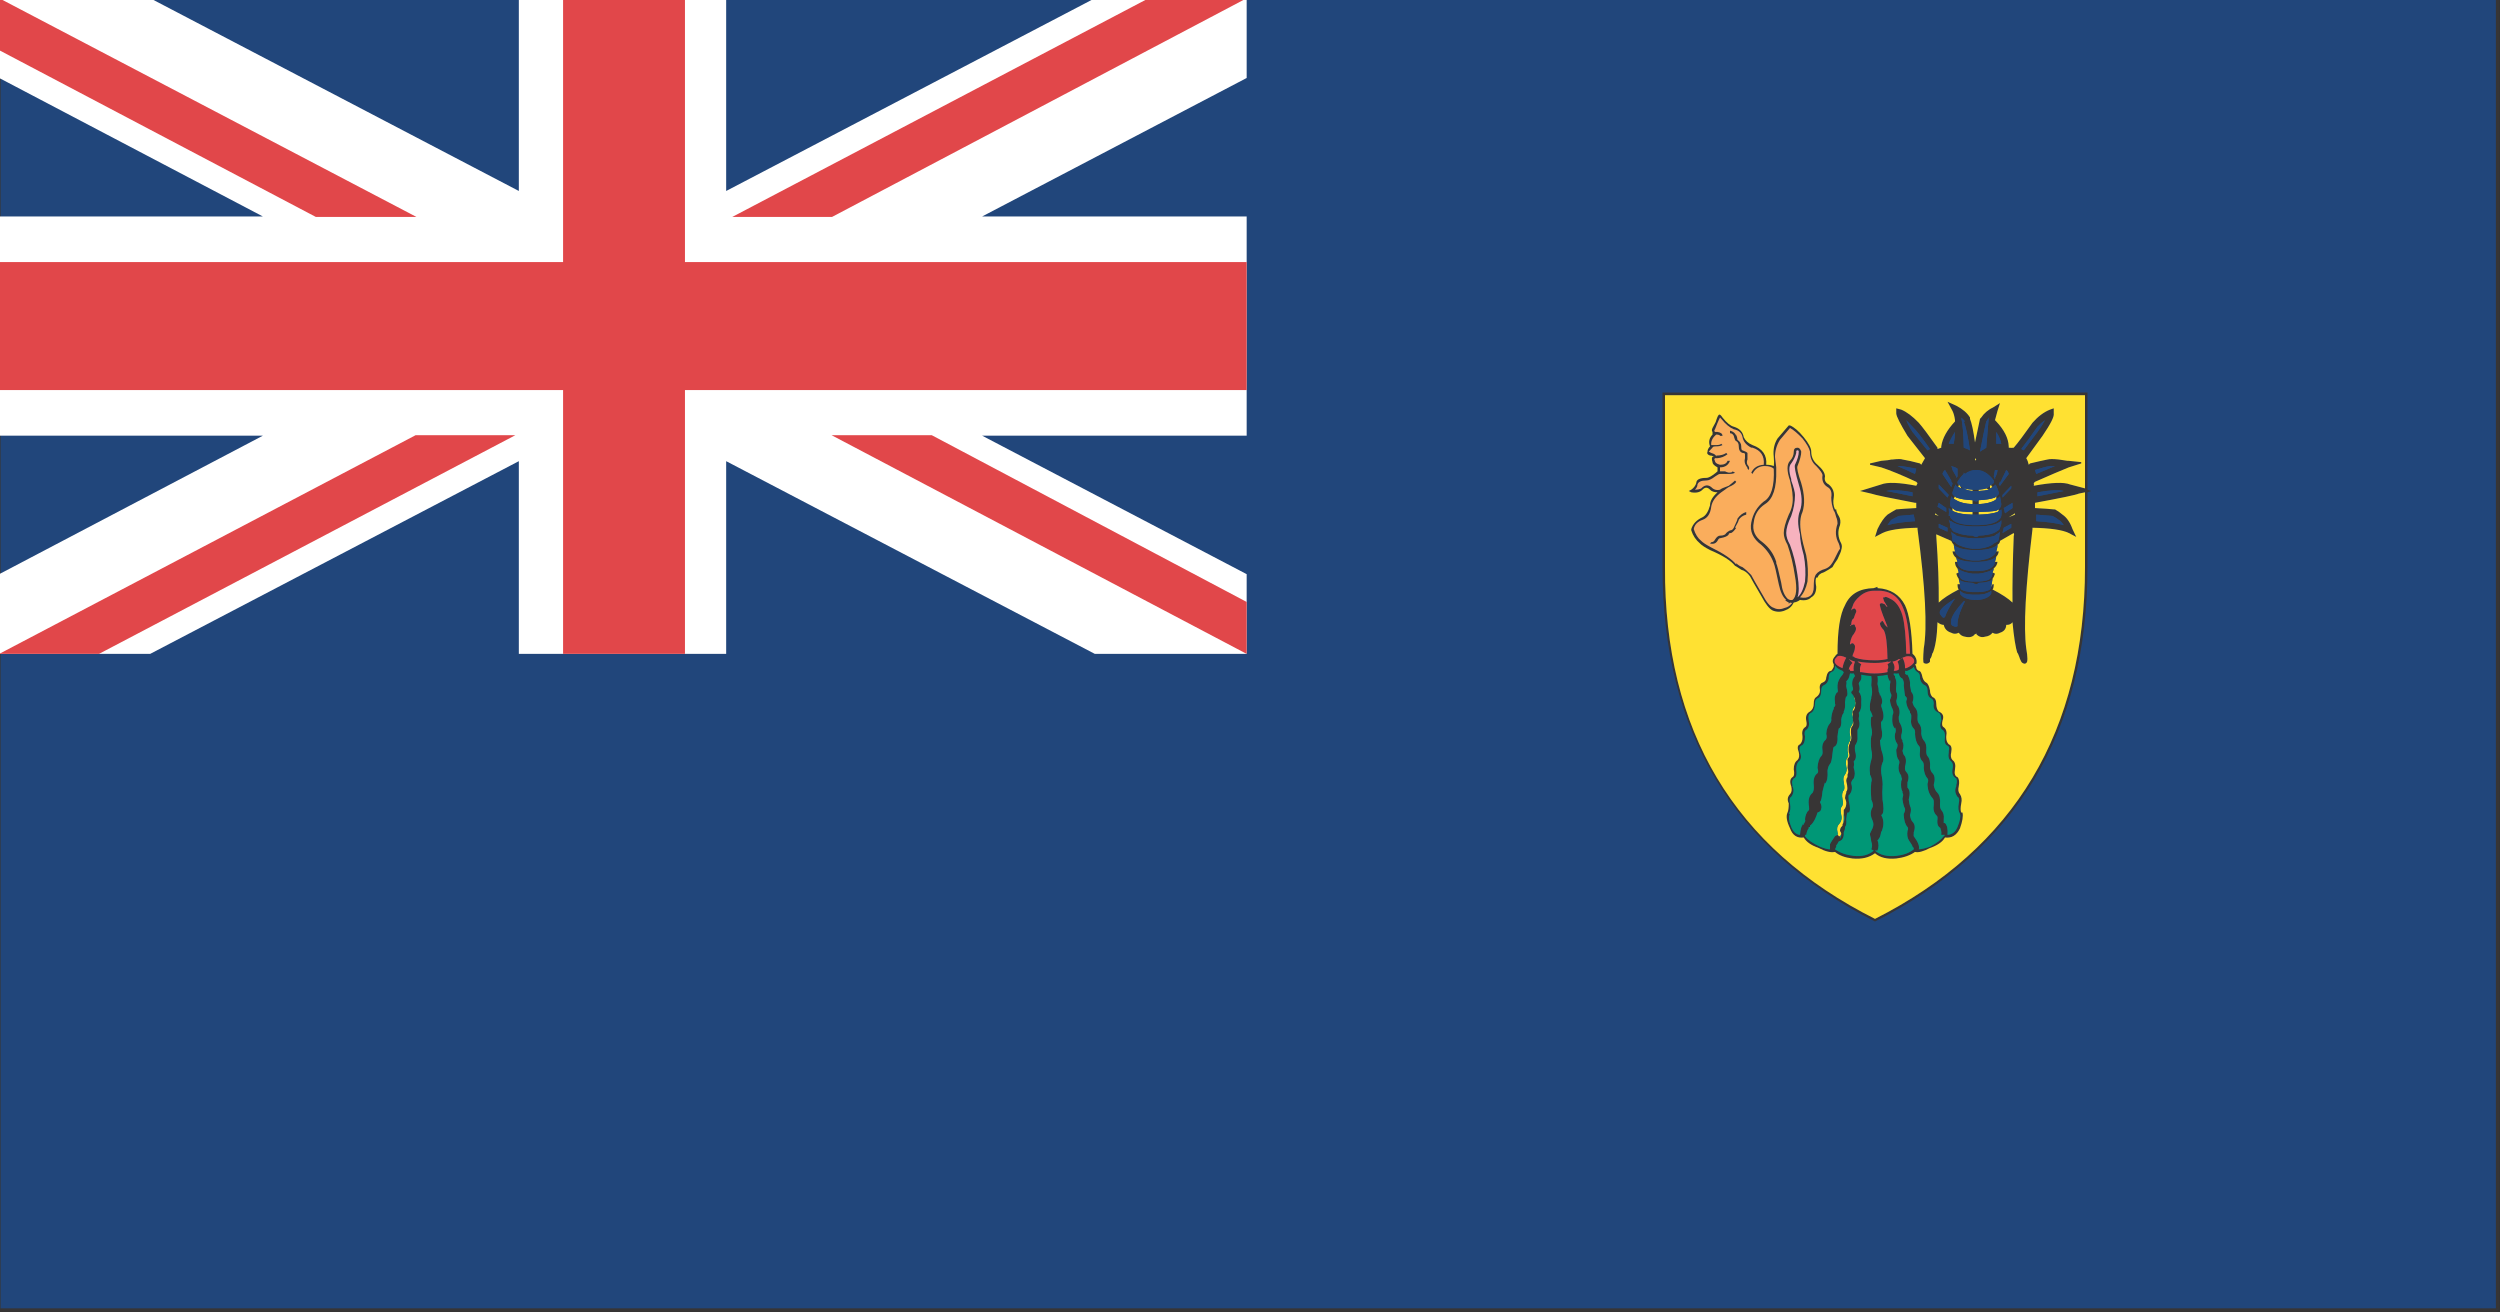 <svg xmlns="http://www.w3.org/2000/svg" xmlns:xlink="http://www.w3.org/1999/xlink" preserveAspectRatio="none" width="200" height="105"><rect width="100%" height="100%" fill="#333333" stroke="none"/><defs><path fill="#21467B" d="M146.45 465.5H434.5V321.55H146.45V465.5z" id="a"/><g id="c"><path fill="#373535" d="M212.9 336.55v6.65q0 9.4 8.5 13.5 8.5-4.1 8.5-13.5v-2.85l.15-.05-.15-.05v-3.7h-17m9.45 2.8h.1q.21.029.6.1-.026.117-.05.2-.388-.173-.7-.3h.05m-.3 2.05q.162-.085.3-.15.213-.019.6-.05l.05.25q-.69.038-1.1.15.087-.13.15-.2m5.85-3.55q.15-.152.3-.25-.092.175-.3.45l-.55.7q-.047-.02-.1-.05.243-.296.65-.85m.7 1.5q-.334.137-.75.3l-.05-.15q.39-.121.6-.15h.2m-3.75-1.85q.088.078.15.15h-.05q.121.281.25 1.1-.09-.05-.25-.1-.013-.749-.1-1.15m-.25.55q-.005.207-.05.45-.063-.008-.2 0 .086-.209.25-.45m-1.65-.15q.185.175.65.8-.055.035-.1.05l-.6-.7q-.165-.243-.25-.45l.3.3m1 2.3q-.002-.03 0-.15l.4.4-.05.1-.35-.35m.55-.7q.001-.064-.05-.15.156.037.25.1v.3l-.05.05v-.05l-.15-.25m-.05.4v.05l.05.05q-.015.093-.05.15l-.35-.5q.039-.111.1-.15l.25.4m.15.2v-.05q.058.051.1.1.06-.016.05-.05v-.05q-.065-.034-.05-.1.116-.187.25-.3v-.05l.05.05q.19-.15.45-.15.252 0 .45.15.138.102.25.25v.05q.046.046-.1.1v.05l.05.05q.095-.042.1-.1l.05.05q.06.12.1.25.02.098-.1.15v.1q.101-.033.15-.1.035.157.05.3 0 .113-.1.2v.05q.078-.01.1-.05.03.12 0 .25-.01.073-.05.1-.18.23-.85.25h-.25q-.66-.018-.85-.25-.04-.027-.05-.1h-.05q.02-.14 0-.3.08.077.15.1v-.1q-.1-.047-.1-.15.016-.143.05-.3.05.068.1.1l.05-.1q-.122-.05-.1-.15.04-.13.1-.25m1.25-2.45q.055-.07.1-.15-.041.409-.1 1.15-.103.064-.25.15.177-.864.25-1.15m.6.85q-.087-.008-.2 0 .005-.243 0-.45.164.241.2.45m-.25 1q.073.002.1 0-.01.145-.1.3.014.027 0 .05-.014-.036-.05-.1l.05-.25m-.8-.4v-.05l.05.05-.05.05q.02-.029 0-.05m.95.95l.05-.1q.052.001.05-.05l.2-.4q.07.05.1.15l-.35.45q-.023-.01-.05-.05m.5.05v.1l-.35.35v-.1l.35-.35m.05.65v.2l-.3.2-.05-.2.35-.2m-.15.55l.25-.15v.05l-.25.1m.1.25v.15l-.35.2.05-.2.3-.15m-1.4.1h.1q.586-.015.8-.15.086-.038.1-.1.007.087 0 .15-.013.072-.05.15 0 .07-.15.15-.027.02-.1.05-.214.086-.6.1-.035.043-.1.05-.065-.006-.15-.05-.382-.013-.6-.1-.073-.03-.15-.05-.1-.08-.1-.15h-.05q.013-.078 0-.15-.008-.065-.05-.15.056.054.1.05.25.185.85.2h.15m.8.3q.086-.023.15-.1-.024.155-.05.3-.025.075-.1.1l-.1.05q-.165.15-.6.2-.035-.004-.1 0-.065-.004-.15 0-.427-.049-.65-.2l-.05-.05q-.052-.004-.1-.05-.018-.179-.05-.35.066.078.15.1.027.038.05.05.262.087.65.1h.25q.393-.014.65-.1.023-.012.05-.05m.05.4q.101-.063.1-.15l.55-.3q.027.067 0 .1-.062 1.514-.05 2.55-.242-.226-.8-.5.05-.042.05-.2h-.05q-.02.058-.05.1-.02.07-.05.1-.125.084-.45.1h-.25q-.322-.015-.45-.1-.047-.047-.05-.2h-.1q0 .158.05.2-.559.274-.8.5.012-1.037-.1-2.55v-.05l.6.25q.045.095.1.15.198.181.75.2h.25q.55-.02.75-.2m-2.05-1.4v.15l-.35-.2.05-.15.3.2m-1.35-.6v.15q-.637-.13-1.05-.2.356-.077 1.05.05m1.05.9l-.15-.05v-.05l.15.1m0 .45v-.15l.35.15v.15l-.35-.15m.1 3.1q.165-.175.55-.4-.31.42-.4.7-.08.067-.15-.05-.12-.113 0-.25m.9-.45q-.15-.1-.15-.15v-.1q.056.056.15.1.148.04.35.05h.25q.213-.012.3-.05.141-.041.2-.1v.1q0 .05-.15.15-.2.1-.45.1-.3 0-.5-.1m0 .15h.05q-.331.61-.3.95-.081.043-.15 0-.137-.03-.1-.2v-.05q.08-.275.5-.7m2.95-4v-.15q.743-.126 1.05-.05l-1.05.2m-.05.7q.437.032.65.05.137.065.25.15.113.07.2.2-.41-.11-1.1-.15v-.25m-5.6-3.85q.017.171.45.85l.7.85q-.07.11-.15.25l-.05-.05q-.424-.109-.7-.15-.075-.033-.4 0h-.05q-.09.029-.4.05l-.45.1v.05l.45.1q.564.177 1.4.55l.05.05q-.02.055-.05.1-1.03-.19-1.4-.05l-.85.25.45.1q.222.074 1.75.35h.05q.005.121 0 .2-.526.026-.8.05-.163.085-.35.2-.204.163-.4.55l-.1.3.3-.15q.383-.179 1.4-.2v.05q.471 3.342.25 4.55-.043.508 0 .55.1.06.2 0 .023-.01.05-.05v-.1q.065-.054.1-.25v.05q.171-.372.2-1.2.139.104.25.1.049.225.3.3.144.078.3 0 .09.128.25.15.278.065.4-.1.044.007.05-.05v.05q.153.158.35.1.199-.02.3-.15.145.083.3 0 .243-.073.25-.3.162.009.25-.1.08.828.2 1.2v-.05q.085.196.1.25l.05.1q.027.04.05.05.1.06.15 0 .093-.042 0-.55-.171-1.208.25-4.55v-.05q1.067.021 1.45.2l.3.15-.15-.3q-.146-.387-.4-.55-.138-.115-.3-.2h-.05q-.224-.024-.75-.05-.005-.079 0-.2 1.577-.276 1.75-.35l.25-.05v2.85q0 9.35-8.4 13.4-8.45-4.05-8.4-13.4v-6.55h16.8v3.55l-.6-.15q-.37-.14-1.45.05.017-.041 0-.1l.05-.05q.886-.373 1.35-.55l.5-.15v-.05l-.5-.05h-.05l-.35-.05q-.325-.033-.45 0-.225.041-.7.15l-.05.05q-.031-.143-.1-.25l.65-.85q.487-.679.45-.85v-.2l-.15.05q-.366.138-.7.5-.5.674-.75.95-.09.013-.2 0v-.05q-.02-.464-.5-.95l-.05-.05q.069-.22.1-.35l.1-.3-.25.15q-.334.156-.5.4l-.05.05q-.058.255-.2.9-.092-.645-.2-.9v-.05q-.162-.257-.55-.45l-.35-.15.2.35q.07.135.1.35v.05q-.48.486-.55.95v.05q-.067.024-.15.05v-.05q-.553-.742-.75-.95-.376-.373-.7-.5l-.2-.05v.2m-.75 6.65v-.05l-.15.05q-.858.018-1.15.65-.3.513-.3 1.85-.068.036-.1.1-.15.15-.05.3v.1q-.05.1-.1.15-.15 0-.2.25 0 .15-.15.2-.15.05-.1.3 0 .15-.15.25-.1.05-.1.25t-.15.3q-.2.1-.15.35.05.2-.05.25-.15.1-.1.35v.05q0 .15-.1.25-.15.05-.05.3.05.2-.05.3-.15.1-.15.35.05.25-.05.3-.15.1-.05.35.05.2-.05.3-.15.15-.05.35 0 .25-.05.35-.1.2.1.6.15.4.55.35.15.25.6.4.4.2.65.15.25.2.7.25.55.05.9-.2.3.25.85.2.45-.05.75-.25.2.05.6-.15.45-.15.6-.4.4.05.6-.35.15-.4.1-.6h-.05q-.05-.1 0-.35.05-.2-.05-.35-.1-.1-.05-.3.05-.25-.05-.35-.15-.05-.1-.3.05-.25-.1-.35-.1-.1-.05-.3.05-.25-.1-.3-.1-.1-.1-.25v-.05q.05-.25-.1-.35-.1-.05-.05-.25.1-.25-.15-.35-.1-.1-.1-.3 0-.2-.15-.25-.1-.1-.1-.25-.05-.25-.15-.3-.1-.05-.15-.2-.05-.25-.15-.25-.1-.05-.1-.15-.01-.039-.05-.1h.05q.05-.15-.05-.3-.04-.054-.1-.1-.043-1.336-.3-1.85-.33-.611-1.1-.65m.25.45q0 .05.05.1.05.1.1.15h-.05q-.05-.1-.1-.1-.1-.05-.15 0-.05.05.25.75.05.1.05.15l-.1-.1q-.05-.1-.1-.15-.05 0-.05.05-.05 0-.05.05 0 .1.15.25.137.229.15 1.1-.218.05-.5.05-.5 0-.8-.1-.05-.05-.1-.05 0-.05.05-.15.05-.1.05-.25-.05-.1-.1-.1t-.1.05v-.05q.05-.25.15-.35.15-.2.05-.3 0-.1-.1-.05-.05 0-.1.05 0-.05.05-.05 0-.2.1-.25.05-.15.1-.25 0-.1-.05-.1 0-.05-.1 0l-.05.05q0-.05.05-.15.05-.2.3-.4t.55-.2h.05q.8-.05 1.1.6.258.515.3 1.8-.071.003-.15 0-.02-.976-.15-1.45-.15-.5-.5-.65-.2-.1-.2-.05h-.05q-.05 0 0 .1m1.05 2.15q.065-.002.1.05l.05.05q.035.08 0 .15l-.05.05q-.077.08-.25.15h-.05q.012-.208-.1-.4l-.2.15q.078.142.05.3-.07.055-.2.05.08-.159-.05-.35.166-.03.25-.1.065.018.1 0 .025-.014.05-.05.082-.022.15-.05.089-.015.15 0m.1.45q.028-.02.05-.05.05.15.15.2.1.05.1.2v.05q.05.2.2.25.1.05.1.2 0 .25.15.3.1.05.1.2-.05.25.2.35.1.05.1.3-.1.25.05.35.1.05.1.25-.05.3.1.35.1.05.05.2v.05q-.05.25.1.35.1.1.05.3-.05.25.15.35.05.1 0 .25v.05q-.1.2.05.4.1.05.05.25-.05.25.05.4.05.15-.1.5-.121.284-.4.3.03-.321-.1-.45h-.05v-.15q.03-.209-.1-.35-.051-.058-.05-.2.03-.321-.1-.45-.12-.112-.15-.3.09-.319-.05-.45-.07-.066-.1-.2.03-.321-.1-.45-.051-.058-.05-.2.03-.266-.1-.4-.07-.071-.1-.25.03-.266-.1-.4-.051-.058-.05-.2.03-.266-.1-.4-.067-.075-.1-.2.09-.253-.05-.4-.022-.102-.05-.25.025-.188-.1-.4h-.05q-.024-.02-.05-.05.025-.041 0-.1.062.013.1 0 .115-.046.2-.1m-.1 1.65v.05q.063.06.05.15v.05q-.043.265.1.4.07.066.05.2.02.32.15.45.063.06.05.15v.05q-.043.265.1.4.07.07.05.25.02.266.15.4.054.063 0 .2v.05q.02.312.2.5.064.066.05.2v.05q-.043.265.1.4.06.05.05.1v.05q-.043.29.15.35H224q.07.07.05.25h.15l-.05.05q-.15.2-.55.4-.274.091-.45.1.064-.16-.2-.5-.007-.027 0-.1v-.05q.099-.259-.05-.4-.07-.071-.1-.25.078-.233 0-.35-.029-.078-.05-.25.09-.319-.05-.45-.006-.07 0-.2.099-.259-.05-.4-.059-.063-.05-.15v-.05q.096-.314-.05-.45-.02-.029-.05-.15.078-.233 0-.35v-.05q-.059-.063-.05-.15v-.05q.085-.232-.05-.45-.054-.063-.05-.25.085-.232-.05-.45v.05q-.028-.072-.05-.2.078-.233 0-.35-.019-.077 0-.25.02-.18-.05-.3v-.05q-.02-.016-.05-.05v-.05q.125.018.2 0 .024.144.15.2.075.138.05.25.022.228.05.4l.05.05q.051.058 0 .15v.05q.025.188.15.35m-.05 4.9q.16.218.15.25l.05.05v.05q-.25.2-.7.25-.55.05-.85-.2h.1q.08-.191 0-.4.052-.024.05-.05.07-.063.1-.3v.05q.14-.292.05-.55-.027-.063-.05-.1l.05-.05q.077-.117 0-.55-.017-.325 0-.45v-.05q.026-.108-.05-.5-.024-.23.05-.4.09-.128-.05-.5-.047-.208-.05-.35.14-.11.05-.5-.02-.17 0-.25v.05q.149-.141.05-.45l-.05-.15v-.05q.095-.152-.05-.4v.05q-.007-.092-.05-.15.002-.116-.05-.3.025-.16 0-.3.227-.007.4-.05.024.17.1.25v-.05q.028.072 0 .15v.05q-.028.233.05.35.018.077-.05.2v.05q.03.18.1.3.065.132 0 .25-.046.364.1.5v-.05q.06.123 0 .25-.041.213.1.4.013.095-.05.2v.05q.02.28.1.35.05.058 0 .2-.041.213.1.4v.05q.051.058 0 .15-.032.277.05.4v.05q.054.063 0 .2v.05q.03.235.1.35.018.077-.05.2v.05q.02.32.15.45.046.052 0 .15-.035.21.05.35m-.85-6.8q.05.02.1 0h.05l-.15.1q.059.113 0 .2v.1q-.23.05-.5.05h-.05q-.235-.001-.5-.05h-.05v-.1q-.009-.087.05-.2l-.15-.1h.05q.27.05.65.05.282 0 .5-.05m-1.3 0q-.08.19-.05.35-.053.014-.15 0v-.05h-.05q.032-.144.15-.25l-.15-.15q.12.07.25.1m.15.85q.003-.062.05-.1.075-.079.05-.25.216.044.4.05.025.15 0 .35.069.295 0 .45v.05q-.073.213-.05.4v.05q.107.18.1.25h-.05q-.036.182 0 .4.065.23 0 .35-.034.177 0 .5.065.232 0 .4-.09.292-.05.5v.05q.105.19.05.3-.03.298 0 .6v.05q.106.22.05.3-.14.229 0 .5.072.15 0 .3-.031.056-.05.1-.024.061-.05.1v.05q.032.109.05.25.064.162 0 .3l.1.05q-.3.25-.8.2-.45-.05-.75-.25l.05-.1v-.05q.044-.039.1-.15.22-.053.2-.35.057-.107.05-.2.075-.07.05-.3.022-.204.05-.25h.05q.099-.074 0-.45-.02-.17 0-.25v.05q.188-.195.1-.45v-.05q.025-.065.05-.1l.05-.05q.083-.174 0-.4v-.05q.025-.091 0-.2.142-.117.05-.4-.012-.101 0-.2.125-.162.1-.35v-.25q.129-.158.05-.4v-.05q.025-.103 0-.2.123-.136.1-.4.028-.268-.1-.4.07-.106 0-.3m-.2-.4q.034.062.05.1-.153.162-.1.4.046.098 0 .15-.015.021-.05.05v.05q.033.025.05.05.012.052.05.05v.05q.07.052.05.2.027.203-.05.3l-.05.05v.05q.025.05 0 .25.065.168 0 .25-.095.071-.05.4.017.125-.05.2v.05q-.082.123-.05.35.051.142 0 .2l-.05.05v.05q.025.1 0 .3.059.162 0 .25v.1q-.051.058-.05.15.089.33 0 .4v.05q-.036.073-.05.2.036.082.05.15.014.192-.1.3V352.6q.078.227-.05.4v.05q-.026.024-.05.05-.046.052-.05.15.041.056.05.1.01.116-.05.2.02-.039 0-.1h-.05q.003-.022-.05-.05-.059.032-.1.05-.149.204-.2.3-.004.136 0 .2-.12.005-.4-.1-.45-.2-.6-.4v-.05h.05q.03-.18.1-.25v-.05h.05v-.05q.11-.075.2-.25.07-.141.1-.25.144-.039.15-.15.036-.092-.05-.25v.05-.05q.068-.063.1-.4.064-.253.1-.35v.05q.13-.125.1-.5.03-.18.1-.25.068-.063.1-.4.022-.204.05-.25.172-.054.15-.4.02-.178.05-.3.122-.048.1-.35.03-.18.1-.25v-.05q.07-.115.05-.35.02-.165.05-.25v.05q.095-.071 0-.4v-.05q.023-.087 0-.15.015-.018.05-.05.065-.061.1-.25.1.014.15 0m-.75-.55l.05-.05q.018-.027.05-.05.107-.06.35.05-.118.198-.15.4-.126-.05-.2-.1-.06-.04-.1-.1-.033-.066 0-.15m0 .3v-.05q.087.129.3.2.033.042.05.05-.028.075-.05.1-.187.198-.2.4v.1q.027.126 0 .2v-.05q-.149.141-.1.4v.05q.04.073-.05.15v.05q-.07.115-.1.35.02.134-.05.2-.13.134-.15.4.054.182-.05.25-.143.135-.1.4.02.134-.05.2-.13.129-.15.45.051.142 0 .2-.188.127-.15.45.022.199-.05.3-.186.14-.15.45.029.172 0 .25v-.05q-.13.141-.15.35.02.076 0 .1-.03.042-.05.1l-.05.05.05-.1q-.13.129-.15.45-.228-.016-.35-.3-.15-.35-.05-.5h-.05q.1-.15.05-.4-.05-.2.05-.25.15-.2.05-.4v-.05q-.05-.15.05-.25.15-.05.1-.35 0-.2.1-.3.15-.1.05-.35-.05-.2.05-.25.15-.05.15-.35-.05-.2.05-.25.15-.1.1-.35-.05-.25.1-.3.15-.1.15-.35 0-.15.1-.2.15-.05.15-.3 0-.15.1-.2.15-.05.2-.25v-.05q0-.15.1-.2.15-.05.15-.2m-1.8-9.2h-.05q-.4.45-.45.5-.2.3-.15.7.022.204 0 .35-.127-.05-.3-.05.05-.55-.55-.75-.25-.1-.35-.3-.05-.3-.4-.4-.2-.05-.45-.35-.1-.15-.15-.1-.05.05-.1.2 0 .05-.15.3-.05.1 0 .15v.1q-.2.2-.1.45-.1.1-.1.2-.05.1.1.15.1 0 .15.05h-.05q-.05.05 0 .2 0 .1.2.2v.15q-.05.05-.2.15-.15.1-.25.1-.4 0-.4.2-.05.15-.2.25l-.1.05.1.05q.3.05.45-.1.15-.15.3 0 .1.1.3.1-.3.25-.3.5-.1.35-.3.45-.35.15-.45.45v.05q.1.3.35.5.1.1.4.25.75.3 1 .6.1.05.25.15.2.05.35.25.05.1.45.75.25.45.45.55.25.1.5 0 .242-.08.35-.3.138-.02.25-.1.3.05.45-.1.2-.1.2-.4-.05-.25 0-.35h.05q.05-.15.25-.2.2-.1.35-.2.05-.1.2-.3.15-.3.15-.35.05-.15 0-.25-.2-.35-.05-.7.05-.2-.05-.35-.1-.15-.1-.25h-.05q-.1-.2-.05-.45.05-.3-.2-.5-.2-.1-.15-.3 0-.2-.3-.45-.25-.2-.25-.5 0-.2-.3-.55-.3-.35-.55-.45m0 .1q.2.1.5.4.25.3.3.5 0 .35.25.55.25.25.25.35-.05.3.2.45.2.1.15.4 0 .25.1.5.05.05.1.25.05.1.05.25-.15.4.05.75.04.081.05.2-.05.05-.2.35-.1.2-.2.3-.1.1-.3.15-.25.1-.3.25-.05.1-.05.4 0 .25-.15.35-.15.1-.4.05.21-.208.3-.6.05-.5-.05-1-.15-.5-.2-.8-.1-.55.05-.85.15-.45-.05-1.1-.2-.55-.15-.65.15-.35.15-.55-.05-.15-.15-.15-.15 0-.15.15 0 .2-.15.35-.2.2 0 .75.1.4.1.55.05.4-.15.75-.2.45-.2.7 0 .2.15.45.2.55.3 1.2.135.72-.1.9-.104.022-.2-.05-.2-.2-.25-.6-.15-.65-.2-.75V343q-.15-.45-.55-.75-.45-.3-.35-.75.05-.45.45-.7.48-.28.45-1.3.002-.007 0-.05v-.05q-.02-.18-.05-.4 0-.35.2-.65.05-.05.4-.45m.05 1.35q.15-.2.2-.4v-.05q0-.05.05-.05t.05.05q0 .2-.15.5-.05.1.15.75.2.6.05 1-.15.35 0 .9 0 .3.15.8.1.5.05 1-.1.45-.3.6.1-.25 0-.85-.1-.65-.3-1.15-.15-.25-.15-.45 0-.25.2-.65.15-.4.15-.8 0-.15-.15-.55v-.05q-.15-.45 0-.6m-3.05-1.3q.1-.25.15-.35l.05-.1.05.05q.25.3.5.4.3.05.35.3.05.25.35.4h.05q.5.15.45.65-.36.019-.5.3l.05.05q.14-.278.45-.3h.05q.235 0 .35.1.048 1.006-.4 1.25-.4.3-.5.8-.1.5.4.85.35.3.5.7.05.1.2.8.1.45.3.6h-.05q.072.072.15.1v.05l.05-.05q.066.027.1 0-.131.166-.3.2-.25.1-.45 0-.2-.05-.45-.5-.4-.65-.45-.75-.2-.2-.35-.3-.15-.05-.25-.15v.05q-.25-.3-1-.65-.3-.15-.4-.25-.2-.15-.3-.45.05-.25.35-.35.3-.1.35-.5.05-.3.4-.55l.15-.1q.054-.043.15-.1.25-.1.3-.2l-.05-.05q-.05.05-.25.2-.3.1-.35.15-.2.05-.35-.1-.2-.15-.4.05-.1.05-.25.05.1-.1.1-.2.05-.15.35-.15.15 0 .35-.15.15-.1.2-.1h.35q.2 0 .25-.05l-.1-.05q0 .05-.15.05-.085-.014-.15-.05h-.2v-.15q.3 0 .4-.25h-.1q-.05.15-.3.15-.2-.05-.2-.15-.05-.05 0-.1h.1q.22-.015.4-.15l-.05-.05q-.15.1-.4.1v.05q-.003-.1-.2-.15l-.1-.05.15-.15q.001-.05.15-.05.15 0 .25-.05l-.05-.05q-.05.05-.2.05h-.2q-.025-.22.2-.4.15.006.15.05h.1q0-.122-.2-.15h-.1q-.05-.05 0-.1m1.25 3.15q-.2.05-.35.25 0 .05-.15.35-.05.1-.15.1-.1.05-.15.1-.05.1-.25.1-.1 0-.2.15-.05.1-.15.1l-.05.05q.2.05.3-.1.05-.1.1-.1.3-.05.35-.15 0-.05.1-.05.1-.05.2-.2h-.05q.15-.25.15-.3.1-.15.3-.2v-.1m-.65-3q.1 0 .15.1.05.2.1.2.1.05.1.2 0 .2.15.25.1 0 .1.05v.15q-.05.15.05.3.05.05.05.1l.05.05q.05-.1-.05-.2-.05-.1 0-.2v-.25q-.05-.05-.2-.1-.05 0-.05-.15t-.15-.25q0-.05-.05-.2v.05q-.05-.15-.25-.2v.1m9.25 5.55q-.079-.079-.1-.2v-.05l-.1.05q.042.127.1.2l.05.05q.13.087.5.1.084.043.15.05.066-.007.1-.05.372-.015.5-.1l.05-.05q.06-.082.1-.2l-.1-.05q0 .15-.1.25-.125.084-.45.1h-.25q-.322-.015-.45-.1m.7-.3h-.25q-.55-.028-.6-.3-.005-.025 0-.05h-.1q0 .154.1.25.202.148.6.2.085-.004.15 0 .065-.004.1 0 .431-.053.6-.2.132-.103.15-.25h-.1q-.045.317-.65.35m.7-.75q-.09.272-.7.35-.035-.005-.1 0-.065-.004-.15 0-.62-.071-.7-.35h-.1q.019.149.15.25.208.133.65.15h.25q.506-.02.7-.2.084-.074.1-.2h-.1m-.7-1.4v-.1h-.25v.1h.25m0-.55q-.036.043-.1.05-.064-.006-.15-.05v.15h.25v-.15m.3-.45l.1.05q.024-.016.05-.05v-.1q-.045.065-.15.1m-.3.05h-.25v.05h.25v-.05m-.7-.05q.041.019.1 0-.06-.036-.15-.1l.05.1m-.25-.7l.05.05-.05-.05z"/><path fill="#FFE132" d="M222.7 338.2q-.433-.679-.45-.85v-.2l.2.05q.324.127.7.5.197.208.75.95v.05q.083-.026.15-.05v-.05q.07-.464.55-.95v-.05q-.03-.215-.1-.35l-.2-.35.35.15q.388.193.55.45v.05q.108.255.2.9.142-.645.2-.9l.05-.05q.166-.244.5-.4l.25-.15-.1.3q-.031.13-.1.35l.05.05q.48.486.5.95v.05q.11.013.2 0 .25-.276.75-.95.334-.362.7-.5l.15-.05v.2q.037.171-.45.85l-.65.85q.069.107.1.25l.05-.05q.475-.109.7-.15.125-.033.45 0l.35.05h.05l.5.05v.05l-.5.15q-.464.177-1.35.55l-.05.05q.017.059 0 .1 1.08-.19 1.45-.05l.6.15v-3.55H213v6.55q-.05 9.35 8.4 13.4 8.4-4.05 8.4-13.4v-2.85l-.25.05q-.173.074-1.75.35-.005.121 0 .2.526.026.75.05h.05q.162.085.3.2.254.163.4.55l.15.3-.3-.15q-.383-.179-1.45-.2v.05q-.421 3.342-.25 4.55.093.508 0 .55-.05.06-.15 0-.023-.01-.05-.05l-.05-.1q-.015-.054-.1-.25v.05q-.12-.372-.2-1.2-.088.109-.25.1-.007.227-.25.3-.155.083-.3 0-.101.13-.3.15-.197.058-.35-.1v-.05q-.006.057-.05.05-.122.165-.4.1-.16-.022-.25-.15-.156.078-.3 0-.251-.075-.3-.3-.111.004-.25-.1-.029.828-.2 1.2v-.05q-.035.196-.1.25v.1q-.027.04-.05.05-.1.06-.2 0-.043-.042 0-.55.221-1.208-.25-4.55v-.05q-1.017.021-1.4.2l-.3.15.1-.3q.196-.387.4-.55.187-.115.35-.2.274-.024.8-.05.005-.079 0-.2H223q-1.528-.276-1.75-.35l-.45-.1.85-.25q.37-.14 1.4.05.03-.045.05-.1l-.05-.05q-.836-.373-1.4-.55l-.45-.1v-.05l.45-.1q.31-.021.4-.05h.05q.325-.033.4 0 .276.041.7.15l.05.05q.08-.14.15-.25l-.7-.85m-4.75-.4h.05q.25.1.55.45.3.35.3.55 0 .3.25.5.3.25.3.45-.05.2.15.3.25.2.2.5-.05.25.05.45h.05q0 .1.1.25t.05.35q-.15.35.05.7.05.1 0 .25 0 .05-.15.35-.15.2-.2.3-.15.1-.35.2-.2.05-.25.2h-.05q-.05.1 0 .35 0 .3-.2.4-.15.15-.45.1-.112.08-.25.1-.108.22-.35.3-.25.1-.5 0-.2-.1-.45-.55-.4-.65-.45-.75-.15-.2-.35-.25-.15-.1-.25-.15-.25-.3-1-.6-.3-.15-.4-.25-.25-.2-.35-.5v-.05q.1-.3.45-.45.2-.1.3-.45 0-.25.3-.5-.2 0-.3-.1-.15-.15-.3 0t-.45.1l-.1-.05.1-.05q.15-.1.2-.25 0-.2.4-.2.1 0 .25-.1t.2-.15v-.15q-.2-.1-.2-.2-.05-.15 0-.2h.05q-.05-.05-.15-.05-.15-.05-.1-.15 0-.1.1-.2-.1-.25.1-.45v-.1q-.05-.05 0-.15.15-.25.15-.3.05-.15.1-.2.05-.05.15.1.25.3.45.35.35.1.4.4.1.2.35.3.6.2.55.75.173 0 .3.05.022-.146 0-.35-.05-.4.15-.7.05-.05.45-.5m3.55 6.15v.05q.77.039 1.1.65.257.514.3 1.85.06.046.1.1.1.15.05.3H223q.04.061.05.1 0 .1.1.15.1 0 .15.25.05.15.15.2.1.05.15.3 0 .15.1.25.15.05.15.25t.1.3q.25.1.15.35-.05.2.05.25.15.1.1.35v.05q0 .15.1.25.15.05.1.3-.05.2.05.3.15.1.1.35-.05.25.1.3.1.1.05.35-.05.2.05.3.1.15.05.35-.05.25 0 .35h.05q.05.2-.1.6-.2.4-.6.35-.15.25-.6.4-.4.2-.6.15-.3.2-.75.25-.55.05-.85-.2-.35.25-.9.2-.45-.05-.7-.25-.25.05-.65-.15-.45-.15-.6-.4-.4.05-.55-.35-.2-.4-.1-.6.05-.1.05-.35-.1-.2.05-.35.1-.1.05-.3-.1-.25.05-.35.1-.05.05-.3 0-.25.15-.35.1-.1.05-.3-.1-.25.05-.3.1-.1.1-.25v-.05q-.05-.25.1-.35.1-.05.05-.25-.05-.25.15-.35.15-.1.15-.3 0-.2.1-.25.15-.1.15-.25-.05-.25.1-.3.15-.05.15-.2.05-.25.2-.25.05-.05.1-.15v-.1q-.1-.15.05-.3.032-.064.1-.1 0-1.337.3-1.85.292-.632 1.15-.65l.15-.05m-.95 4.2q.029.064.05.15.05.15-.05.25-.1.15-.05.35.05.25-.05.35-.1.15-.05.35.05.15-.05.3-.05.1-.05.3.05.2 0 .25-.1.1-.05.35.05.15-.05.3-.1.1-.05.3.05.25 0 .3-.1.1-.05.35.05.2-.05.3-.05.05 0 .3.05.2-.1.35-.1.1-.05.3.022.067 0 .1.053.028.05.05h.05q.037-.02.05-.1-.009-.044-.05-.1.004-.098.05-.15.024-.026.05-.05V353q.05-.07.05-.2v-.35q.114-.108.1-.3-.014-.068-.05-.15.014-.127.05-.2v-.05q.089-.07 0-.4-.001-.092.05-.15v-.1q.059-.088 0-.25.025-.2 0-.3v-.05l.05-.05q.051-.058 0-.2-.032-.227.05-.35v-.05q.067-.075.05-.2-.045-.329.05-.4.065-.082 0-.25.025-.2 0-.25v-.05l.05-.05q.077-.097.05-.3.02-.148-.05-.2m3.25-6.95l.15.05-.15-.1v.05m.05.75v.05q.112 1.513.1 2.55.241-.226.8-.5-.05-.042-.05-.2h.1q-.018-.083-.05-.2-.058-.073-.1-.2l.1-.05q-.015-.071-.05-.15-.1-.096-.1-.25h.1q-.03-.079-.05-.15-.131-.101-.15-.25h.1q-.024-.13-.05-.25-.055-.055-.1-.15l-.6-.25m2.4.65h.1q-.016.126-.1.2-.024.107-.05.2h.1q-.018.147-.15.25-.014.084-.05.15l.1.05q-.04.118-.1.2-.025.164-.05.3.03-.042.05-.1h.05q0 .158-.05.2.558.274.8.5-.012-1.036.05-2.55.027-.033 0-.1l-.55.3q.001.087-.1.15 0 .121-.05.25m.75-1.45l-.25.15.25-.1v-.05m-1.6-2.1v.05q.02.021 0 .05l.05-.05-.05-.05m-.1 2.15v-.1q-.43-.006-.65-.05-.079-.031-.15-.1v.1q.052.034.1.05.223.09.7.1m0-.4v-.15q-.388-.013-.65-.1-.025-.013-.05-.05l-.05.1.1.05q.22.132.65.15m1.05.2l-.1.05q-.262.044-.7.05v.1q.485-.012.75-.1l.05-.05V341m-.1-.4v-.1l-.05.05q-.257.086-.65.1v.15q.432-.02.65-.15.04-.02.05-.05m-.2-.55l-.05.05v.1q.052-.014.1-.05l-.05-.05v-.05m-.2.15q-.103.037-.3.05v.05q.243-.01.4-.05l-.1-.05m-.9 0q.15.084.35.1v-.05q-.179-.011-.35-.05m-.15-.1l-.05-.05v.05q.01.034-.05.05h.05q.046.035.1.05l-.05-.1z"/><path fill="#009776" d="M219.8 346.95v.05q0 .15-.15.2-.1.05-.1.2v.05q-.05.2-.2.25-.1.05-.1.2 0 .25-.15.3-.1.05-.1.2 0 .25-.15.35-.15.05-.1.3.05.25-.1.35-.1.05-.05.25 0 .3-.15.35-.1.05-.05.25.1.25-.05.35-.1.1-.1.3.05.3-.1.35-.1.1-.05.25v.05q.1.2-.05.4-.1.05-.05.25.05.25-.05.4h.05q-.1.15.05.5.122.284.35.3.02-.321.15-.45l-.05.1.05-.05q.02-.058.05-.1.02-.024 0-.1.02-.209.15-.35v.05q.029-.078 0-.25-.036-.31.15-.45.072-.101.05-.3-.038-.323.15-.45.051-.058 0-.2.02-.321.15-.45.07-.066.05-.2-.043-.265.1-.4.104-.068.05-.25.02-.266.15-.4.07-.066.05-.2.03-.235.1-.35v-.05q.09-.077.05-.15v-.05q-.049-.259.1-.4v.05q.027-.074 0-.2v-.1q.013-.202.2-.4.022-.025.05-.1-.017-.008-.05-.05-.213-.071-.3-.2m.2 6.5q.02.061 0 .1.06-.084.05-.2-.013.08-.05.1m.15-.85v-.05.25q0 .13-.05.2.128-.173.05-.4m.45-5.25q-.016-.038-.05-.1-.05.014-.15 0-.035.189-.1.25-.035.032-.05.05.023.063 0 .15v.05q.095.329 0 .4v-.05q-.03.085-.05.25.02.235-.05.35v.05q-.07.07-.1.25.022.302-.1.35-.03.122-.05.3.022.346-.15.4-.028.046-.05.25-.032.337-.1.4-.07.07-.1.25.03.375-.1.5v-.05q-.036.097-.1.35-.032.337-.1.4v.05-.05q.086.158.05.25-.006.111-.15.15-.03.109-.1.25-.09.175-.2.25v.05h-.05v.05q-.07.07-.1.25h-.05v.05q.15.2.6.4.28.105.4.1-.004-.064 0-.2.051-.096.2-.3.041-.018.1-.05.022-.033 0-.1-.05-.2.05-.3.15-.15.1-.35-.05-.25 0-.3.1-.1.05-.3-.05-.25.05-.35.05-.05 0-.3-.05-.2.05-.3.1-.15.05-.3-.05-.25.05-.35.05-.05 0-.25 0-.2.05-.3.1-.15.05-.3-.05-.2.05-.35.1-.1.05-.35-.05-.2.05-.35.1-.1.05-.25-.021-.086-.05-.15v-.05q-.038.002-.05-.05-.017-.025-.05-.05v-.05q.035-.029.05-.05.046-.052 0-.15-.053-.238.1-.4m.2.2q-.047.038-.05.1.07.194 0 .3.128.132.1.4.023.264-.1.4.025.097 0 .2v.05q.079.242-.05.4v.25q.025.188-.1.35-.012.099 0 .2.092.283-.05.4.025.109 0 .2v.05q.083.226 0 .4l-.05.05q-.025.035-.05.1v.05q.088.255-.1.45v-.05q-.02.08 0 .25.099.376 0 .45h-.05q-.028.046-.05.25.025.23-.05.3.007.093-.05.2.02.297-.2.35-.056.111-.1.15v.05l-.05.1q.3.2.75.25.5.05.8-.2l-.1-.05q.064-.138 0-.3-.018-.141-.05-.25v-.05q.026-.039.05-.1.019-.044.05-.1.072-.15 0-.3-.14-.271 0-.5.056-.08-.05-.3V352q-.03-.302 0-.6.055-.11-.05-.3v-.05q-.04-.208.05-.5.065-.168 0-.4-.034-.323 0-.5.065-.12 0-.35-.036-.218 0-.4h.05q.007-.07-.1-.25v-.05q-.023-.187.05-.4v-.05q.069-.155 0-.45.025-.2 0-.35-.184-.006-.4-.05.025.171-.05.25m1.95 6.05q-.085-.14-.05-.35.046-.098 0-.15-.13-.13-.15-.45v-.05q.068-.123.05-.2-.07-.115-.1-.35V352q.054-.137 0-.2v-.05q-.082-.123-.05-.4.051-.092 0-.15v-.05q-.141-.187-.1-.4.05-.142 0-.2-.08-.07-.1-.35v-.05q.063-.105.05-.2-.141-.187-.1-.4.06-.127 0-.25v.05q-.146-.136-.1-.5.065-.118 0-.25-.07-.12-.1-.3v-.05q.068-.123.05-.2-.078-.117-.05-.35v-.05q.028-.078 0-.15v.05q-.076-.08-.1-.25-.173.043-.4.05.025.14 0 .3.052.184.05.3.043.058.05.15v-.05q.145.248.05.4v.05l.05.15q.099.309-.05.45v-.05q-.02.08 0 .25.09.39-.05.5.003.142.05.35.14.372.05.5-.074.17-.05.4.076.392.05.5v.05q-.017.125 0 .45.077.433 0 .55l-.05.05q.023.037.05.1.09.258-.05.55v-.05q-.03.237-.1.3.002.026-.05.05.08.209 0 .4h-.1q.3.25.85.2.45-.05.7-.25v-.05l-.05-.05q.01-.032-.15-.25m.05-4.85v-.05q-.125-.162-.15-.35v-.05q.051-.092 0-.15l-.05-.05q-.028-.172-.05-.4.025-.112-.05-.25-.126-.056-.15-.2-.075.018-.2 0v.05q.03.034.05.05v.05q.07.12.05.3-.019.173 0 .25.078.117 0 .35.022.128.05.2v-.05q.135.218.05.45-.004.187.05.25.135.218.05.45v.05q-.009.087.05.15v.05q.078.117 0 .35.03.121.05.15.146.136.05.45v.05q-.009.087.05.15.149.141.05.4-.006.13 0 .2.14.131.05.45.021.172.05.25.078.117 0 .35.03.179.1.25.149.141.05.4v.05q-.007.073 0 .1.264.34.2.5.176-.009.45-.1.4-.2.55-.4l.05-.05h-.15q.02-.18-.05-.25h.05q-.193-.06-.15-.35v-.05q.01-.05-.05-.1-.143-.135-.1-.4v-.05q.014-.134-.05-.2-.18-.188-.2-.5v-.05q.054-.137 0-.2-.13-.134-.15-.4.02-.18-.05-.25-.143-.135-.1-.4v-.05q.013-.09-.05-.15-.13-.13-.15-.45.02-.134-.05-.2-.143-.135-.1-.4v-.05q.013-.09-.05-.15m.15-1.75q-.022.03-.05.05-.085.054-.2.1-.038.013-.1 0 .025.059 0 .1.026.03.05.05h.05q.125.212.1.4.028.148.05.25.14.147.05.4.033.125.1.2.13.134.1.4-.001.142.05.2.13.134.1.4.03.179.1.25.13.134.1.4-.001.142.05.2.13.129.1.45.03.134.1.2.14.131.05.45.03.188.15.3.13.129.1.45-.001.142.05.2.13.141.1.35v.15h.05q.13.129.1.45.279-.016.4-.3.15-.35.1-.5-.1-.15-.05-.4.05-.2-.05-.25-.15-.2-.05-.4v-.05q.05-.15 0-.25-.2-.1-.15-.35.05-.2-.05-.3-.15-.1-.1-.35v-.05q.05-.15-.05-.2-.15-.05-.1-.35 0-.2-.1-.25-.15-.1-.05-.35 0-.25-.1-.3-.25-.1-.2-.35 0-.15-.1-.2-.15-.05-.15-.3 0-.15-.1-.2-.15-.05-.2-.25v-.05q0-.15-.1-.2-.1-.05-.15-.2z"/><path fill="#E1474A" d="M219.8 346.7q-.033.084 0 .15.04.06.1.1.074.05.2.1.032-.202.15-.4-.243-.11-.35-.05-.032.023-.05.05l-.05.05m.8.1q-.13-.03-.25-.1l.15.15q-.118.106-.15.25h.05v.05q.097.014.15 0-.03-.16.05-.35m1.4 0q-.05.02-.1 0-.218.05-.5.05-.38 0-.65-.05h-.05l.15.1q-.059.113-.05.2v.1h.05q.265.049.5.05h.05q.27 0 .5-.05v-.1q.059-.087 0-.2l.15-.1H222m.5-.15q-.025.036-.05.05-.035.018-.1 0-.084.07-.25.1.13.191.05.35.13.005.2-.05.028-.158-.05-.3l.2-.15m.4 0q-.035-.052-.1-.05-.061-.015-.15 0-.068.028-.15.05.112.192.1.4h.05q.173-.07.25-.15l.05-.05q.035-.07 0-.15l-.05-.05m-1.1-2.1q-.05-.05-.05-.1-.05-.1 0-.1h.05q0-.05.2.05.35.15.5.65.13.474.15 1.45.079.003.15 0-.042-1.285-.3-1.8-.3-.65-1.1-.6h-.05q-.3 0-.55.2-.25.2-.3.4-.05.1-.05.15l.05-.05q.1-.05.1 0 .05 0 .05.1-.05.1-.1.25-.1.05-.1.25-.05 0-.05.05.05-.05.1-.05.1-.05.1.05.1.1-.05.3-.1.1-.15.35v.05q.05-.05.1-.05t.1.1q0 .15-.05.25t-.05.15q.05 0 .1.05.3.1.8.1.282 0 .5-.05-.013-.871-.15-1.1-.15-.15-.15-.25 0-.05.05-.05 0-.05.05-.05.05.05.1.15l.1.1q0-.05-.05-.15-.3-.7-.25-.75.05-.05.15 0 .05 0 .1.1h.05q-.05-.05-.1-.15z"/><path fill="#FAAD5C" d="M215.15 337.6q-.05.1-.15.35-.05.05 0 .1h.1q.2.028.2.15h-.1q0-.044-.15-.05-.225.18-.2.4h.2q.15 0 .2-.05l.05.05q-.1.05-.25.05-.149 0-.15.05l-.15.15.1.05q.197.05.2.15v-.05q.25 0 .4-.1l.05.05q-.18.135-.4.15h-.1q-.05.05 0 .1 0 .1.2.15.25 0 .3-.15h.1q-.1.25-.4.25v.15h.2q.065.036.15.05.15 0 .15-.05l.1.05q-.05.05-.25.05h-.35q-.05 0-.2.1-.2.15-.35.15-.3 0-.35.15 0 .1-.1.2.15 0 .25-.05.2-.2.4-.05.15.15.35.1.05-.05.35-.15.2-.15.25-.2l.05.05q-.05.1-.3.2-.096.057-.15.1l-.15.1q-.35.25-.4.55-.05.4-.35.5-.3.1-.35.35.1.3.3.45.1.1.4.25.75.35 1 .65v-.05q.1.1.25.15.15.1.35.3.05.1.45.75.25.45.45.5.2.1.45 0 .169-.034.3-.2-.034.027-.1 0l-.05.05v-.05q-.078-.028-.15-.1h.05q-.2-.15-.3-.6-.15-.7-.2-.8-.15-.4-.5-.7-.5-.35-.4-.85.1-.5.5-.8.448-.244.4-1.25-.115-.1-.35-.1h-.05q-.31.022-.45.3l-.05-.05q.14-.281.5-.3.05-.5-.45-.65h-.05q-.3-.15-.35-.4-.05-.25-.35-.3-.25-.1-.5-.4l-.05-.05-.05.1m.6.6q-.05-.1-.15-.1v-.1q.2.05.25.2v-.05q.05.15.05.2.15.1.15.25t.05.15q.15.05.2.1v.25q-.05.1 0 .2.1.1.05.2l-.05-.05q0-.05-.05-.1-.1-.15-.05-.3v-.15q0-.05-.1-.05-.15-.05-.15-.25 0-.15-.1-.2-.05 0-.1-.2m.15 3.15q.15-.2.35-.25v.1q-.2.05-.3.2 0 .05-.15.3h.05q-.1.15-.2.2-.1 0-.1.05-.05.1-.35.15-.05 0-.1.1-.1.15-.3.1l.05-.05q.1 0 .15-.1.1-.15.2-.15.2 0 .25-.1.05-.05.15-.1.1 0 .15-.1.15-.3.15-.35m2.6-3.05q-.3-.3-.5-.4-.35.4-.4.45-.2.3-.2.65.03.22.05.4v.05q.002.043 0 .05.03 1.02-.45 1.3-.4.25-.45.7-.1.45.35.75.4.3.55.75v.05q.05.1.2.75.05.4.25.6.096.072.2.05.235-.18.1-.9-.1-.65-.3-1.2-.15-.25-.15-.45 0-.25.2-.7.2-.35.15-.75 0-.15-.1-.55-.2-.55 0-.75.15-.15.15-.35 0-.15.15-.15.1 0 .15.15 0 .2-.15.55-.05.1.15.65.2.65.05 1.1-.15.3-.05.85.05.3.2.8.1.5.05 1-.09.392-.3.6.25.05.4-.05.15-.1.15-.35 0-.3.05-.4.05-.15.3-.25.2-.05.3-.15.1-.1.2-.3.15-.3.2-.35-.01-.119-.05-.2-.2-.35-.05-.75 0-.15-.05-.25-.05-.2-.1-.25-.1-.25-.1-.5.05-.3-.15-.4-.25-.15-.2-.45 0-.1-.25-.35-.25-.2-.25-.55-.05-.2-.3-.5z"/><path fill="#F7B2BE" d="M218.25 338.85q-.05.2-.2.4-.15.15 0 .6v.05q.15.4.15.55 0 .4-.15.8-.2.4-.2.65 0 .2.15.45.2.5.3 1.15.1.6 0 .85.2-.15.3-.6.05-.5-.05-1-.15-.5-.15-.8-.15-.55 0-.9.15-.4-.05-1-.2-.65-.15-.75.15-.3.15-.5 0-.05-.05-.05t-.05.05v.05z"/><path fill="#21467B" d="M228.5 341.25q-.213-.018-.65-.05v.25q.69.04 1.1.15-.087-.13-.2-.2-.113-.085-.25-.15m-.6-.9v.15l1.05-.2q-.307-.076-1.05.05m-2.9 4.15h-.05q-.42.425-.5.7v.05q-.037.17.1.2.069.043.15 0-.031-.34.3-.95m-.2-.3q0 .05.15.15.2.1.5.1.25 0 .45-.1.15-.1.15-.15v-.1q-.059.059-.2.1-.087.038-.3.05h-.25q-.202-.01-.35-.05-.094-.044-.15-.1v.1m-.2.2q-.385.225-.55.4-.12.137 0 .25.07.117.15.05.09-.28.4-.7m-.65-2.85v.15l.35.15v-.15l-.35-.15m-1.05-1.05v-.15q-.694-.127-1.05-.05.413.07 1.05.2m1.35.6v-.15l-.3-.2-.05.15.35.2m.5 2.55q.032.117.05.2.003.153.05.2.128.085.45.1h.25q.325-.016.45-.1.03-.03.05-.1.025-.136.05-.3l-.05.05q-.128.085-.5.1-.034.043-.1.05-.066-.007-.15-.05-.37-.013-.5-.1l-.05-.05m-.05-.4q.035.079.05.15v.05q.021.121.1.2.128.085.45.1h.25q.325-.016.45-.1.1-.1.1-.25.036-.066.05-.15-.169.147-.6.2-.035-.004-.1 0-.065-.004-.15 0-.398-.052-.6-.2m.75.1h.1q.605-.033.65-.35.026-.093.05-.2-.194.18-.7.2h-.25q-.442-.017-.65-.15.02.071.05.15-.005.025 0 .05.05.272.6.3h.15m.8-.75q.05-.129.05-.25-.2.18-.75.2h-.25q-.552-.019-.75-.2.026.12.05.25.08.279.7.35.085-.004.15 0 .065-.005.1 0 .61-.078.7-.35m.15-.75q-.064.077-.15.1-.027.038-.05.05-.257.086-.65.1h-.25q-.388-.013-.65-.1-.023-.012-.05-.05-.084-.022-.15-.1.032.171.05.35.048.046.1.05l.05.05q.223.151.65.2.085-.004.15 0 .065-.004.1 0 .435-.05.6-.2l.1-.05q.075-.025.1-.1.026-.145.05-.3m-.85-.2h-.25q-.6-.015-.85-.2-.044.004-.1-.05.042.085.05.15.013.072 0 .15h.05q0 .07.1.15.077.02.15.05.218.087.6.1.085.044.15.05.065-.007.1-.05.386-.014.6-.1.073-.03.1-.05.15-.08.15-.15.037-.078.05-.15.007-.063 0-.15-.014.062-.1.1-.214.135-.8.15m1.3.05v-.15l-.3.15-.05.2.35-.2m.05-.75v-.2l-.35.2.05.2.3-.2m-.05-.75v-.1l-.35.35v.1l.35-.35m-.45-.25l-.05.1q.027.04.05.05l.35-.45q-.03-.1-.1-.15l-.2.4q.002.051-.05.05m-.1-.45q-.027.002-.1 0l-.05.25q.036.064.05.1.014-.023 0-.05.09-.155.1-.3m-.05-1q.113-.008.2 0-.036-.209-.2-.45.005.207 0 .45m-.4-.85q-.073.286-.25 1.15.147-.086.25-.15.059-.741.1-1.15-.045.08-.1.15m.6 3.35q-.022.04-.1.05l-.05.05q-.265.088-.75.1h-.25q-.477-.01-.7-.1-.048-.016-.1-.05-.07-.023-.15-.1.02.16 0 .3h.05q.01.073.05.1.19.232.85.25h.25q.67-.02.85-.25.04-.027.05-.1.03-.13 0-.25m-.05-.5q-.049.067-.15.1-.01.03-.05.05-.218.13-.65.15h-.25q-.43-.018-.65-.15l-.1-.05q-.05-.032-.1-.1-.034.157-.05.3 0 .103.1.15.071.069.15.1.22.044.65.05h.25q.438-.006.7-.05l.1-.05q.1-.087.1-.2-.015-.143-.05-.3m-1.45-.9v.05q-.134.113-.25.3-.015.066.05.1l.05.05q.09.064.15.1.171.039.35.05h.25q.197-.013.3-.05.105-.035.15-.1l.05-.05q.146-.054.1-.1v-.05q-.112-.148-.25-.25-.198-.15-.45-.15-.26 0-.45.15l-.05-.05m-.35.45v.05q-.06.12-.1.25-.022.1.1.15.025.037.05.05.262.087.65.1.086.044.15.05.064-.007.1-.05.393-.014.65-.1l.05-.05q.12-.052.1-.15-.04-.13-.1-.25l-.05-.05q-.005.058-.1.1-.048.036-.1.05-.026.034-.05.05-.157.04-.4.05h-.25q-.2-.016-.35-.1-.059.019-.1 0-.054-.015-.1-.05h-.05q-.042-.049-.1-.1m-.15-.1v-.05l-.25-.4q-.061.039-.1.15l.35.5q.035-.057.05-.15l-.05-.05m0-.6q.051.086.05.15l.15.25v.05l.05-.05v-.3q-.094-.063-.25-.1m.15.15l.05.05-.05-.05m-.65.55q-.002.12 0 .15l.35.35.05-.1-.4-.4m-.35-1.35q-.465-.625-.65-.8l-.3-.3q.085.207.25.45l.6.7q.045-.015.1-.05m.95-.2q.045-.243.05-.45-.164.241-.25.45.137-.008.2 0m.45-.85q-.062-.072-.15-.15.087.401.1 1.15.16.05.25.1-.129-.819-.25-1.1h.05m2.85 2q.416-.163.75-.3h-.2q-.21.029-.6.15l.05.15m.35-2.05q-.15.098-.3.25-.407.554-.65.85.053.03.1.05l.55-.7q.208-.275.3-.45m-5.85 3.65q-.137.065-.3.15-.063.07-.15.2.41-.112 1.1-.15l-.05-.25q-.387.031-.6.05m.1-1.9H222.3q.312.127.7.3.024-.083.05-.2-.39-.071-.6-.1z"/></g><path fill="#FFF" d="M146.45 321.55v8.75l30.4 15.2h-30.4v24.05h30.4l-30.4 15.2v8.75h17.4l42.5-21.15v21.15h23.9v-21.15l42.5 21.15h17.5v-8.75l-30.5-15.2h30.5V345.5h-30.5l30.5-15.2v-8.75h-17.5l-42.5 21.15v-21.15h-23.9v21.15l-42.5-21.15h-17.4z" id="d"/><path fill="#E1474A" d="M290.25 393.5v-5.7l-36.3-18.3H242.4l47.85 24m-59.3-47.95h11.5l47.8-24h-11.3l-48 24m-84.5 47.95h11.5l48-24h-11.5l-48 24m0-43v14.05h65v28.95h14.05v-28.95h64.75V350.5H225.5v-28.95h-14.05v28.95h-65m0-28.95v5.7l36.5 18.3h11.6l-48.1-24z" id="e"/><path id="b" stroke="#373535" stroke-width=".25" stroke-linejoin="miter" stroke-linecap="butt" stroke-miterlimit="4" fill="none" d="M199.989 104.986V-.011H-.015v104.997H199.99z"/></defs><g transform="matrix(.694 0 0 .729 -101.7 -234.55)"><use xlink:href="#a"/><use xlink:href="#b" transform="matrix(1.44 0 0 1.371 146.45 321.55)"/></g><use xlink:href="#c" transform="matrix(2 0 0 2.1 -292.8 -675.35)"/><use xlink:href="#d" transform="matrix(.694 0 0 .729 -101.7 -234.55)"/><use xlink:href="#e" transform="matrix(.694 0 0 .729 -101.7 -234.55)"/></svg>